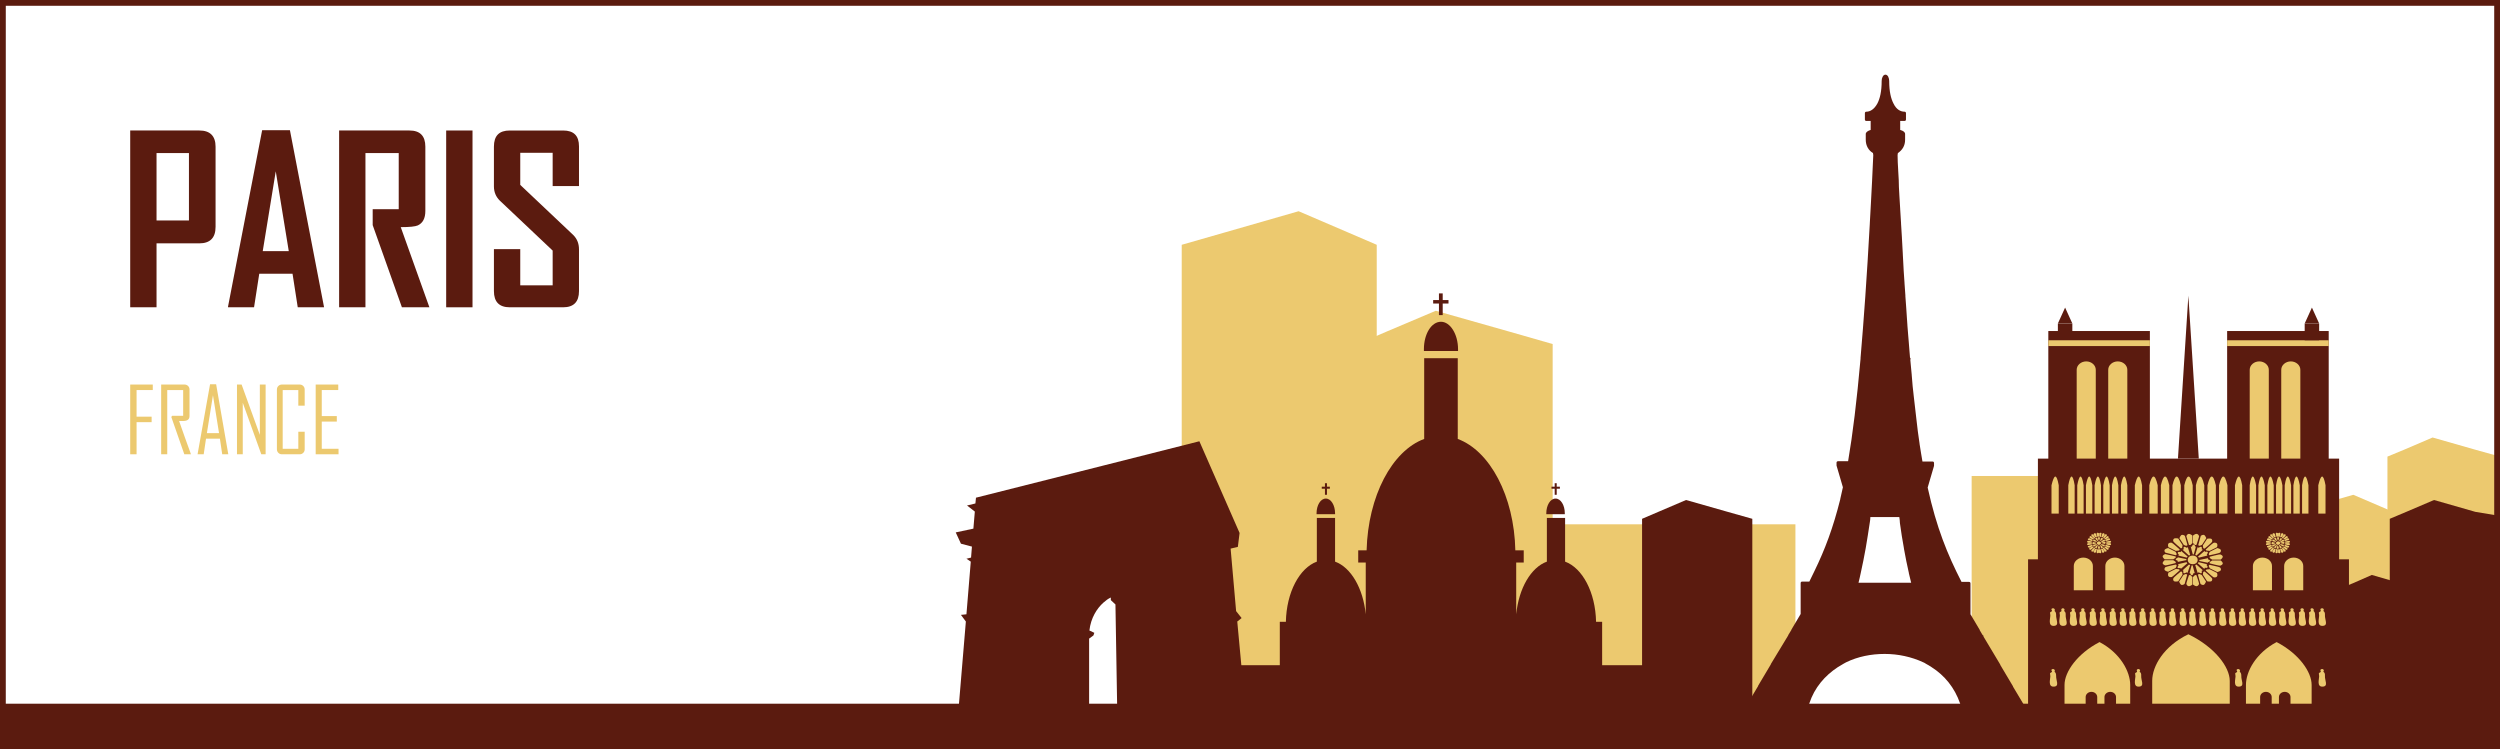<?xml version="1.0" encoding="utf-8"?>
<!-- Generator: Adobe Illustrator 21.0.2, SVG Export Plug-In . SVG Version: 6.00 Build 0)  -->
<svg version="1.1" id="Layer_1" xmlns="http://www.w3.org/2000/svg" xmlns:xlink="http://www.w3.org/1999/xlink" x="0px" y="0px"
	 viewBox="0 0 864 259" style="enable-background:new 0 0 864 259;" xml:space="preserve">
<style type="text/css">
	.st0{fill-rule:evenodd;clip-rule:evenodd;fill:#DC8E6A;}
	.st1{fill:#CC2431;}
	.st2{fill-rule:evenodd;clip-rule:evenodd;fill:#CC2431;}
	.st3{fill-rule:evenodd;clip-rule:evenodd;fill:none;stroke:#CC2431;stroke-width:4;stroke-miterlimit:10;}
	.st4{fill:#FDBB41;}
	.st5{fill:#4B5C87;}
	.st6{fill-rule:evenodd;clip-rule:evenodd;fill:#FDBB41;}
	.st7{fill-rule:evenodd;clip-rule:evenodd;fill:#4B5C87;}
	.st8{fill:#8D745B;}
	.st9{fill:#F2DAB2;}
	.st10{fill-rule:evenodd;clip-rule:evenodd;fill:#F2DAB2;}
	.st11{fill-rule:evenodd;clip-rule:evenodd;fill:#8D745B;}
	.st12{fill-rule:evenodd;clip-rule:evenodd;fill:#FFE6C2;}
	.st13{fill:#5B1B0F;}
	.st14{fill:#ECC96F;}
	.st15{fill-rule:evenodd;clip-rule:evenodd;fill:#ECC96F;}
	.st16{fill-rule:evenodd;clip-rule:evenodd;fill:#5B1B0F;}
	.st17{fill-rule:evenodd;clip-rule:evenodd;fill:#3F0800;}
	.st18{fill:#3F0800;}
	.st19{fill-rule:evenodd;clip-rule:evenodd;fill:none;stroke:#4B5C87;stroke-width:4;stroke-miterlimit:10;}
	.st20{fill-rule:evenodd;clip-rule:evenodd;fill:none;stroke:#8D745B;stroke-width:4;stroke-miterlimit:10;}
	.st21{fill-rule:evenodd;clip-rule:evenodd;fill:none;stroke:#5B1B0F;stroke-width:4;stroke-miterlimit:10;}
	.st22{fill:#DC8E6A;}
</style>
<g>
	<g>
		<path class="st13" d="M74.5,78.4c0,3.8-1.9,5.7-5.6,5.7H54.1v22.1H45V45.1h23.9c3.7,0,5.6,1.9,5.6,5.6V78.4z M65.3,76.2V52.9H54.1
			v23.3H65.3z"/>
		<path class="st13" d="M112,106.2h-9.1l-1.8-11.6H89.6l-1.8,11.6h-9v-0.2L90.6,45h9.6L112,106.2z M99.8,86.8l-4.5-27.6l-4.5,27.6
			H99.8z"/>
		<path class="st13" d="M148.4,106.2h-9.5l-10.1-28.4v-5.5h9V52.9h-11.5v53.3h-9.1V45.1h24.3c3.7,0,5.5,1.9,5.5,5.6v22.2
			c0,2.6-0.9,4.2-2.6,5c-0.9,0.4-2.9,0.6-5.9,0.6L148.4,106.2z"/>
		<path class="st13" d="M163.3,106.2h-9.1V45.1h9.1V106.2z"/>
		<path class="st13" d="M200.1,100.6c0,3.7-1.8,5.6-5.5,5.6h-18.4c-3.7,0-5.5-1.9-5.5-5.6V86.1h9.1v12.5h11.2v-12l-18.3-17.3
			c-1.3-1.3-2-2.9-2-4.9V50.7c0-3.8,1.8-5.6,5.5-5.6h18.4c3.7,0,5.5,1.8,5.5,5.5v13.7h-9.1V52.8h-11.2v11.1l18.3,17.3
			c1.3,1.3,2,2.9,2,5V100.6z"/>
	</g>
</g>
<g>
	<path class="st14" d="M52.8,134.8h-5.6v9.2h5.2v1.9h-5.2V157H45v-24.1h7.8V134.8z"/>
	<path class="st14" d="M66,157h-2.3l-4.5-12.9l0.3-0.4h3.8v-8.9h-5.5V157h-2.1v-24.1h8.1c0.5,0,0.9,0.2,1.2,0.5
		c0.3,0.3,0.5,0.7,0.5,1.2v9.2c0,1.2-0.8,1.7-2.3,1.7c-0.2,0-0.4,0-0.7,0c-0.3,0-0.5,0-0.6,0C63.2,149.3,64.6,153.1,66,157z"/>
	<path class="st14" d="M78.9,157h-2.1l-0.8-5.4h-4.8l-0.8,5.4h-2.1v-0.1l4.3-24.1h2.1L78.9,157z M75.7,149.7l-2.1-13.1l-2.1,13.1
		H75.7z"/>
	<path class="st14" d="M91.8,157h-1.5l-6.4-17.8V157h-2v-24.1h1.6l6.3,17.4v-17.4h2V157z"/>
	<path class="st14" d="M105.3,155.3c0,0.5-0.2,0.9-0.5,1.2c-0.3,0.3-0.7,0.5-1.2,0.5h-6.2c-0.5,0-0.9-0.2-1.2-0.5
		c-0.3-0.3-0.5-0.7-0.5-1.2v-20.7c0-0.5,0.2-0.9,0.5-1.2c0.3-0.3,0.7-0.5,1.2-0.5h6.2c0.5,0,0.9,0.2,1.2,0.5
		c0.3,0.3,0.5,0.7,0.5,1.2v5.6h-2.2v-5.4h-5.4v20.3h5.4v-5.9h2.2V155.3z"/>
	<path class="st14" d="M117,157h-7.9v-24.1h7.8v1.9h-5.7v9h5.2v1.9h-5.2v9.4h5.8V157z"/>
</g>
<g>
	<g>
		<g>
			<g>
				<polygon class="st15" points="469.2,118.9 479.2,114.6 496.2,107.4 496.2,107.4 496.2,107.4 521.6,114.6 536.6,118.9 
					536.6,257.9 496.2,257.9 496.2,257.9 496.2,257.9 469.2,257.9 				"/>
				<polygon class="st15" points="475.8,84.6 465.8,80.3 448.8,73 448.8,73.1 448.8,73 423.4,80.3 408.4,84.6 408.4,254.5 
					448.8,254.5 448.8,254.5 448.8,254.5 475.8,254.5 				"/>
			</g>
			<g>
				<polygon class="st15" points="828.9,177.7 823.1,175.2 813.3,171 813.3,171 813.3,171 798.6,175.2 790,177.7 790,257.9 
					813.3,257.9 813.3,257.9 813.3,257.9 828.9,257.9 				"/>
				<polygon class="st15" points="825.1,157.8 830.9,155.4 840.7,151.2 840.7,151.2 840.7,151.2 855.4,155.4 864,157.8 864,255.9 
					840.7,255.9 840.7,255.9 840.7,255.9 825.1,255.9 				"/>
			</g>
		</g>
		<g>
			<rect x="681.4" y="164.5" class="st15" width="30.5" height="83.8"/>
		</g>
		<g>
			<rect x="532.1" y="181.2" class="st15" width="88.4" height="65.5"/>
		</g>
	</g>
</g>
<rect x="711.2" y="111.8" class="st16" width="5" height="5.8"/>
<polygon class="st16" points="713.7,106.3 716.2,111.8 711.2,111.8 "/>
<polygon class="st16" points="756.3,102.2 759.9,158.5 752.7,158.5 "/>
<polygon class="st16" points="704.3,158.5 707.9,158.5 707.9,114.4 743,114.4 743,158.5 769.7,158.5 769.7,114.4 804.8,114.4 
	804.8,158.5 808.4,158.5 808.4,193.3 811.8,193.3 811.8,251.9 808.4,251.9 704.3,251.9 700.9,251.9 700.9,193.3 704.3,193.3 "/>
<path class="st15" d="M724.3,158.5v-30.7c0-1.6-1.5-2.9-3.3-2.9l0,0c-1.8,0-3.3,1.3-3.3,2.9v30.7H724.3z"/>
<path class="st15" d="M735.2,158.5v-30.7c0-1.6-1.5-2.9-3.3-2.9l0,0c-1.8,0-3.3,1.3-3.3,2.9v30.7H735.2z"/>
<rect x="707.9" y="117.6" class="st15" width="35.1" height="2"/>
<rect x="769.7" y="117.6" class="st15" width="35.1" height="2"/>
<g>
	<g>
		<path class="st15" d="M788.4,158.5v-30.7c0-1.6,1.5-2.9,3.3-2.9l0,0c1.8,0,3.3,1.3,3.3,2.9v30.7H788.4z"/>
		<path class="st15" d="M777.5,158.5v-30.7c0-1.6,1.5-2.9,3.3-2.9h0c1.8,0,3.3,1.3,3.3,2.9v30.7H777.5z"/>
	</g>
</g>
<path class="st15" d="M709,177.5h2.5v-9.8c-0.8-4.3-1.6-3.7-2.5,0V177.5z"/>
<g>
	<g>
		<path class="st15" d="M737.8,177.5h2.5v-9.8c-0.8-4.3-1.6-3.7-2.5,0V177.5z"/>
		<path class="st15" d="M772.4,177.5h2.5v-9.8c-0.8-4.3-1.6-3.7-2.5,0V177.5z"/>
	</g>
</g>
<path class="st15" d="M801.2,177.5h2.5v-9.8c-0.8-4.3-1.6-3.7-2.5,0V177.5z"/>
<g>
	<g>
		<path class="st15" d="M714.8,177.5h2.2v-9.8c-0.7-4.3-1.5-3.7-2.2,0V177.5z"/>
		<path class="st15" d="M717.9,177.5h2.2v-9.8c-0.7-4.3-1.5-3.7-2.2,0V177.5z"/>
		<path class="st15" d="M720.9,177.5h2.2v-9.8c-0.7-4.3-1.5-3.7-2.2,0V177.5z"/>
		<path class="st15" d="M723.9,177.5h2.2v-9.8c-0.7-4.3-1.5-3.7-2.2,0V177.5z"/>
		<path class="st15" d="M726.9,177.5h2.2v-9.8c-0.7-4.3-1.5-3.7-2.2,0V177.5z"/>
		<path class="st15" d="M729.9,177.5h2.2v-9.8c-0.7-4.3-1.5-3.7-2.2,0V177.5z"/>
		<path class="st15" d="M733,177.5h2.2v-9.8c-0.7-4.3-1.5-3.7-2.2,0V177.5z"/>
	</g>
</g>
<g>
	<g>
		<path class="st15" d="M742.8,177.5h2.9v-9.8c-1-4.3-2-3.7-2.9,0V177.5z"/>
		<path class="st15" d="M746.8,177.5h2.9v-9.8c-1-4.3-2-3.7-2.9,0V177.5z"/>
		<path class="st15" d="M750.8,177.5h2.9v-9.8c-1-4.3-2-3.7-2.9,0V177.5z"/>
		<path class="st15" d="M754.9,177.5h2.9v-9.8c-1-4.3-2-3.7-2.9,0V177.5z"/>
		<path class="st15" d="M758.9,177.5h2.9v-9.8c-1-4.3-2-3.7-2.9,0V177.5z"/>
		<path class="st15" d="M762.9,177.5h2.9v-9.8c-1-4.3-2-3.7-2.9,0V177.5z"/>
		<path class="st15" d="M766.9,177.5h2.9v-9.8c-1-4.3-2-3.7-2.9,0V177.5z"/>
	</g>
</g>
<g>
	<g>
		<path class="st15" d="M797.8,177.5h-2.2v-9.8c0.7-4.3,1.5-3.7,2.2,0V177.5z"/>
		<path class="st15" d="M794.8,177.5h-2.2v-9.8c0.7-4.3,1.5-3.7,2.2,0V177.5z"/>
		<path class="st15" d="M791.8,177.5h-2.2v-9.8c0.7-4.3,1.5-3.7,2.2,0V177.5z"/>
		<path class="st15" d="M788.8,177.5h-2.2v-9.8c0.7-4.3,1.5-3.7,2.2,0V177.5z"/>
		<path class="st15" d="M785.8,177.5h-2.2v-9.8c0.7-4.3,1.5-3.7,2.2,0V177.5z"/>
		<path class="st15" d="M782.7,177.5h-2.2v-9.8c0.7-4.3,1.5-3.7,2.2,0V177.5z"/>
		<path class="st15" d="M779.7,177.5h-2.2v-9.8c0.7-4.3,1.5-3.7,2.2,0V177.5z"/>
	</g>
</g>
<g>
	<g>
		<ellipse class="st15" cx="757.8" cy="193.5" rx="1.7" ry="1.5"/>
		<g>
			<path class="st15" d="M756.5,188.3c0,0,0.4,0.2,0.7-0.1c0.2-0.3,0.5-0.5,0.5-0.5l0-2.6c0,0-0.7-0.6-1.2-0.6
				c-0.5,0-0.8,0.5-0.9,0.8C755.6,185.3,756.5,188.3,756.5,188.3z"/>
			<path class="st15" d="M758.9,188.9l-0.7,2.6l0,0l0,0.1l-0.2,0l-0.2,0l0-0.1l0,0l-0.7-2.6c0.2,0,0.4,0.1,0.4,0
				c0.1-0.3,0.3-0.7,0.6-0.7c0.3,0,0.5,0.4,0.6,0.7C758.5,189,758.7,188.9,758.9,188.9z"/>
			<path class="st15" d="M759.1,188.3c0,0-0.4,0.2-0.7-0.1c-0.2-0.3-0.5-0.5-0.5-0.5l0-2.6c0,0,0.7-0.6,1.2-0.6s0.8,0.5,0.9,0.8
				C760.1,185.3,759.1,188.3,759.1,188.3z"/>
		</g>
		<g>
			<path class="st15" d="M759.7,188.4c0,0,0.3,0.3,0.6,0.2c0.4-0.2,0.7-0.3,0.7-0.3l1.5-2.3c0,0-0.3-0.8-0.7-1.1
				c-0.4-0.2-1,0.1-1.2,0.3C760.5,185.4,759.7,188.4,759.7,188.4z"/>
			<path class="st15" d="M761.3,190l-2.1,1.9l0,0l-0.1,0.1l-0.2-0.1l-0.2-0.1l0-0.1l0,0l0.8-2.6c0.2,0.1,0.3,0.2,0.4,0.2
				c0.2-0.2,0.7-0.4,0.9-0.3c0.2,0.1,0.2,0.6,0.1,0.8C761,189.9,761.2,189.9,761.3,190z"/>
			<path class="st15" d="M761.9,189.6c0,0-0.5,0-0.5-0.4c0-0.4-0.1-0.7-0.1-0.7l1.5-2.3c0,0,0.9-0.2,1.4,0c0.4,0.2,0.4,0.8,0.3,1
				C764.5,187.5,761.9,189.6,761.9,189.6z"/>
		</g>
		<g>
			<path class="st15" d="M762.3,189.9c0,0,0,0.4,0.5,0.4c0.4,0,0.8,0.1,0.8,0.1l2.6-1.3c0,0,0.3-0.8,0-1.2c-0.2-0.4-0.9-0.4-1.2-0.3
				C764.7,187.7,762.3,189.9,762.3,189.9z"/>
			<path class="st15" d="M762.9,192l-2.9,0.7l0,0l-0.1,0l-0.1-0.2l-0.2-0.2l0.1,0l0,0l2.2-1.9c0.1,0.2,0.1,0.3,0.2,0.3
				c0.3-0.1,0.8-0.1,0.9,0.1c0.1,0.2-0.1,0.6-0.3,0.8C762.6,191.7,762.8,191.9,762.9,192z"/>
			<path class="st15" d="M763.6,191.9c0,0-0.4-0.2-0.2-0.6c0.2-0.3,0.3-0.6,0.3-0.6l2.6-1.3c0,0,0.9,0.2,1.2,0.6
				c0.2,0.4-0.1,0.9-0.3,1C767,191.2,763.6,191.9,763.6,191.9z"/>
		</g>
		<g>
			<path class="st15" d="M763.7,192.4c0,0-0.2,0.4,0.2,0.6s0.6,0.4,0.6,0.4l3,0c0,0,0.7-0.6,0.7-1c0-0.4-0.6-0.7-0.9-0.8
				C767.1,191.5,763.7,192.4,763.7,192.4z"/>
			<path class="st15" d="M763.1,194.5l-2.9-0.6l0,0l-0.1,0l0-0.2l0-0.2l0.1,0l0,0l2.9-0.6c0,0.2-0.1,0.4,0,0.4
				c0.3,0.1,0.7,0.3,0.7,0.5c0,0.2-0.4,0.4-0.7,0.5C763,194.1,763,194.3,763.1,194.5z"/>
			<path class="st15" d="M763.7,194.7c0,0-0.2-0.4,0.2-0.6c0.4-0.2,0.6-0.4,0.6-0.4l3,0c0,0,0.7,0.6,0.7,1s-0.6,0.7-0.9,0.8
				C767.1,195.6,763.7,194.7,763.7,194.7z"/>
		</g>
		<g>
			<path class="st15" d="M763.6,195.2c0,0-0.4,0.2-0.2,0.6c0.2,0.3,0.3,0.6,0.3,0.6l2.6,1.3c0,0,0.9-0.2,1.2-0.6
				c0.2-0.4-0.1-0.9-0.3-1C767,195.9,763.6,195.2,763.6,195.2z"/>
			<path class="st15" d="M761.8,196.6l-2.2-1.9l0,0l-0.1,0l0.2-0.2l0.1-0.2l0.1,0l0,0l2.9,0.7c-0.1,0.1-0.3,0.3-0.2,0.3
				c0.2,0.2,0.5,0.6,0.3,0.8c-0.1,0.2-0.6,0.2-0.9,0.1C762,196.3,761.9,196.5,761.8,196.6z"/>
			<path class="st15" d="M762.3,197.2c0,0,0-0.4,0.5-0.4c0.4,0,0.8-0.1,0.8-0.1l2.6,1.3c0,0,0.3,0.8,0,1.2c-0.2,0.4-0.9,0.4-1.2,0.3
				C764.7,199.4,762.3,197.2,762.3,197.2z"/>
		</g>
		<g>
			<path class="st15" d="M761.9,197.5c0,0-0.5,0-0.5,0.4c0,0.4-0.1,0.7-0.1,0.7l1.5,2.3c0,0,0.9,0.2,1.4,0c0.4-0.2,0.4-0.8,0.3-1
				C764.4,199.6,761.9,197.5,761.9,197.5z"/>
			<path class="st15" d="M759.5,198l-0.8-2.6l0,0l0-0.1l0.2-0.1l0.2-0.1l0.1,0.1l0,0l2.1,1.9c-0.2,0.1-0.4,0.1-0.4,0.2
				c0.1,0.3,0.1,0.7-0.1,0.8c-0.2,0.1-0.6-0.1-0.9-0.3C759.8,197.8,759.7,197.9,759.5,198z"/>
			<path class="st15" d="M759.6,198.6c0,0,0.3-0.3,0.6-0.2c0.4,0.2,0.7,0.3,0.7,0.3l1.5,2.3c0,0-0.3,0.8-0.7,1.1
				c-0.4,0.2-1-0.1-1.2-0.3C760.4,201.6,759.6,198.6,759.6,198.6z"/>
		</g>
		<g>
			<path class="st15" d="M759.1,198.8c0,0-0.4-0.2-0.7,0.1c-0.2,0.3-0.5,0.5-0.5,0.5l0,2.6c0,0,0.7,0.6,1.2,0.6
				c0.5,0,0.8-0.5,0.9-0.8C760.1,201.7,759.1,198.8,759.1,198.8z"/>
			<path class="st15" d="M756.7,198.1l0.7-2.6l0,0l0-0.1l0.2,0l0.2,0l0,0.1l0,0l0.7,2.6c-0.2,0-0.4-0.1-0.4,0
				c-0.1,0.3-0.3,0.7-0.6,0.7c-0.3,0-0.5-0.4-0.6-0.7C757.1,198.1,756.9,198.1,756.7,198.1z"/>
			<path class="st15" d="M756.5,198.8c0,0,0.4-0.2,0.7,0.1c0.2,0.3,0.5,0.5,0.5,0.5l0,2.6c0,0-0.7,0.6-1.2,0.6
				c-0.5,0-0.8-0.5-0.9-0.8C755.5,201.7,756.5,198.8,756.5,198.8z"/>
		</g>
		<g>
			<path class="st15" d="M755.9,198.6c0,0-0.3-0.3-0.6-0.2c-0.4,0.2-0.7,0.3-0.7,0.3l-1.5,2.3c0,0,0.3,0.8,0.7,1.1
				c0.4,0.2,1-0.1,1.2-0.3C755.1,201.6,755.9,198.6,755.9,198.6z"/>
			<path class="st15" d="M754.3,197.1l2.1-1.9l0,0l0.1-0.1l0.2,0.1l0.2,0.1l0,0.1l0,0L756,198c-0.2-0.1-0.3-0.2-0.4-0.2
				c-0.2,0.2-0.7,0.4-0.9,0.3c-0.2-0.1-0.2-0.6-0.1-0.8C754.6,197.2,754.4,197.1,754.3,197.1z"/>
			<path class="st15" d="M753.7,197.5c0,0,0.5,0,0.5,0.4c0,0.4,0.1,0.7,0.1,0.7l-1.5,2.3c0,0-0.9,0.2-1.4,0c-0.4-0.2-0.4-0.8-0.3-1
				C751.1,199.6,753.7,197.5,753.7,197.5z"/>
		</g>
		<g>
			<path class="st15" d="M753.3,197.1c0,0,0-0.4-0.5-0.4c-0.4,0-0.8-0.1-0.8-0.1l-2.6,1.3c0,0-0.3,0.8,0,1.2
				c0.2,0.4,0.9,0.4,1.2,0.3C750.9,199.3,753.3,197.1,753.3,197.1z"/>
			<path class="st15" d="M752.7,195l2.9-0.7l0,0l0.1,0l0.1,0.2l0.2,0.2l-0.1,0l0,0l-2.2,1.9c-0.1-0.2-0.1-0.3-0.2-0.3
				c-0.3,0.1-0.8,0.1-0.9-0.1c-0.1-0.2,0.1-0.6,0.3-0.8C753,195.3,752.8,195.2,752.7,195z"/>
			<path class="st15" d="M752,195.1c0,0,0.4,0.2,0.2,0.6s-0.3,0.6-0.3,0.6l-2.6,1.3c0,0-0.9-0.2-1.2-0.6c-0.2-0.4,0.1-0.9,0.3-1
				C748.6,195.8,752,195.1,752,195.1z"/>
		</g>
		<g>
			<path class="st15" d="M751.9,194.6c0,0,0.2-0.4-0.2-0.6c-0.4-0.2-0.6-0.4-0.6-0.4l-3,0c0,0-0.7,0.6-0.7,1c0,0.4,0.6,0.7,0.9,0.8
				C748.5,195.5,751.9,194.6,751.9,194.6z"/>
			<path class="st15" d="M752.6,192.6l2.9,0.6l0,0l0.1,0l0,0.2l0,0.2l-0.1,0l0,0l-2.9,0.6c0-0.2,0.1-0.3,0-0.4
				c-0.3-0.1-0.7-0.3-0.7-0.5c0-0.2,0.4-0.4,0.7-0.5C752.6,192.9,752.6,192.8,752.6,192.6z"/>
			<path class="st15" d="M751.9,192.3c0,0,0.2,0.4-0.2,0.6c-0.4,0.2-0.6,0.4-0.6,0.4l-3,0c0,0-0.7-0.6-0.7-1s0.6-0.7,0.9-0.8
				C748.5,191.5,751.9,192.3,751.9,192.3z"/>
		</g>
		<g>
			<path class="st15" d="M752,191.9c0,0,0.4-0.2,0.2-0.6c-0.2-0.3-0.3-0.6-0.3-0.6l-2.6-1.3c0,0-0.9,0.2-1.2,0.6
				c-0.2,0.4,0.1,0.9,0.3,1C748.6,191.1,752,191.9,752,191.9z"/>
			<path class="st15" d="M753.8,190.4l2.2,1.9l0,0l0.1,0l-0.2,0.2l-0.1,0.2l-0.1,0l0,0l-2.9-0.7c0.1-0.1,0.3-0.3,0.2-0.3
				c-0.2-0.2-0.5-0.6-0.3-0.8c0.1-0.2,0.6-0.2,0.9-0.1C753.7,190.7,753.7,190.6,753.8,190.4z"/>
			<path class="st15" d="M753.3,189.9c0,0,0,0.4-0.5,0.4c-0.4,0-0.8,0.1-0.8,0.1l-2.6-1.3c0,0-0.3-0.8,0-1.2
				c0.2-0.4,0.9-0.4,1.2-0.3C750.9,187.7,753.3,189.9,753.3,189.9z"/>
		</g>
		<g>
			<path class="st15" d="M753.7,189.5c0,0,0.5,0,0.5-0.4c0-0.4,0.1-0.7,0.1-0.7l-1.5-2.3c0,0-0.9-0.2-1.4,0c-0.4,0.2-0.4,0.8-0.3,1
				C751.2,187.4,753.7,189.5,753.7,189.5z"/>
			<path class="st15" d="M756.1,189.1l0.8,2.6l0,0l0,0.1l-0.2,0.1l-0.2,0.1l-0.1-0.1l0,0l-2.1-1.9c0.2-0.1,0.4-0.1,0.4-0.2
				c-0.1-0.3-0.1-0.7,0.1-0.8c0.2-0.1,0.6,0.1,0.9,0.3C755.8,189.3,755.9,189.2,756.1,189.1z"/>
			<path class="st15" d="M756,188.4c0,0-0.3,0.3-0.6,0.2c-0.4-0.2-0.7-0.3-0.7-0.3l-1.5-2.3c0,0,0.3-0.8,0.7-1.1
				c0.4-0.2,1,0.1,1.2,0.3C755.2,185.4,756,188.4,756,188.4z"/>
		</g>
	</g>
</g>
<g>
	<g>
		<path class="st15" d="M723.3,204v-8.4c0-1.6-1.5-2.9-3.3-2.9h0c-1.8,0-3.3,1.3-3.3,2.9v8.4H723.3z"/>
		<path class="st15" d="M734.2,204v-8.4c0-1.6-1.5-2.9-3.3-2.9l0,0c-1.8,0-3.3,1.3-3.3,2.9v8.4H734.2z"/>
	</g>
</g>
<g>
	<g>
		<path class="st15" d="M785.2,204v-8.4c0-1.6-1.5-2.9-3.3-2.9l0,0c-1.8,0-3.3,1.3-3.3,2.9v8.4H785.2z"/>
		<path class="st15" d="M796,204v-8.4c0-1.6-1.5-2.9-3.3-2.9l0,0c-1.8,0-3.3,1.3-3.3,2.9v8.4H796z"/>
	</g>
</g>
<g>
	<g>
		<ellipse class="st15" cx="725.4" cy="187.7" rx="0.7" ry="0.6"/>
		<g>
			<path class="st15" d="M724.9,185.6c0,0,0.2,0.1,0.3-0.1c0.1-0.1,0.2-0.2,0.2-0.2l0-1c0,0-0.3-0.2-0.5-0.2c-0.2,0-0.3,0.2-0.3,0.3
				C724.5,184.4,724.9,185.6,724.9,185.6z"/>
			<path class="st15" d="M725.8,185.8l-0.3,1h0l0,0l-0.1,0l-0.1,0l0,0h0l-0.3-1c0.1,0,0.2,0,0.2,0c0-0.1,0.1-0.3,0.2-0.3
				c0.1,0,0.2,0.2,0.2,0.3C725.7,185.9,725.8,185.8,725.8,185.8z"/>
			<path class="st15" d="M726,185.6c0,0-0.2,0.1-0.3-0.1c-0.1-0.1-0.2-0.2-0.2-0.2l0-1c0,0,0.3-0.2,0.5-0.2c0.2,0,0.3,0.2,0.3,0.3
				C726.3,184.4,726,185.6,726,185.6z"/>
		</g>
		<g>
			<path class="st15" d="M726.2,185.6c0,0,0.1,0.1,0.3,0.1c0.2-0.1,0.3-0.1,0.3-0.1l0.6-0.9c0,0-0.1-0.3-0.3-0.4
				c-0.2-0.1-0.4,0-0.5,0.1C726.5,184.5,726.2,185.6,726.2,185.6z"/>
			<path class="st15" d="M726.8,186.3L726,187l0,0l0,0l-0.1-0.1l-0.1,0l0,0l0,0l0.3-1c0.1,0,0.1,0.1,0.2,0.1
				c0.1-0.1,0.3-0.2,0.3-0.1c0.1,0,0.1,0.2,0.1,0.3C726.7,186.2,726.8,186.2,726.8,186.3z"/>
			<path class="st15" d="M727.1,186.1c0,0-0.2,0-0.2-0.2c0-0.2,0-0.3,0-0.3l0.6-0.9c0,0,0.4-0.1,0.5,0c0.2,0.1,0.2,0.3,0.1,0.4
				C728.1,185.3,727.1,186.1,727.1,186.1z"/>
		</g>
		<g>
			<path class="st15" d="M727.2,186.2c0,0,0,0.2,0.2,0.2c0.2,0,0.3,0,0.3,0l1-0.5c0,0,0.1-0.3,0-0.5c-0.1-0.1-0.4-0.1-0.5-0.1
				C728.2,185.4,727.2,186.2,727.2,186.2z"/>
			<path class="st15" d="M727.4,187.1l-1.2,0.3l0,0l0,0l0-0.1l-0.1-0.1l0,0l0,0l0.9-0.7c0,0.1,0.1,0.1,0.1,0.1c0.1,0,0.3,0,0.4,0
				c0.1,0.1-0.1,0.2-0.1,0.3C727.3,187,727.4,187,727.4,187.1z"/>
			<path class="st15" d="M727.7,187c0,0-0.2-0.1-0.1-0.2c0.1-0.1,0.1-0.3,0.1-0.3l1-0.5c0,0,0.4,0.1,0.5,0.2c0.1,0.1,0,0.4-0.1,0.4
				C729.1,186.7,727.7,187,727.7,187z"/>
		</g>
		<g>
			<path class="st15" d="M727.8,187.2c0,0-0.1,0.1,0.1,0.2c0.1,0.1,0.2,0.2,0.2,0.2l1.2,0c0,0,0.3-0.2,0.3-0.4
				c0-0.2-0.2-0.3-0.3-0.3C729.1,186.9,727.8,187.2,727.8,187.2z"/>
			<path class="st15" d="M727.5,188l-1.2-0.3l0,0l0,0l0-0.1l0-0.1l0,0l0,0l1.2-0.3c0,0.1,0,0.1,0,0.2c0.1,0,0.3,0.1,0.3,0.2
				c0,0.1-0.2,0.2-0.3,0.2C727.5,187.9,727.5,188,727.5,188z"/>
			<path class="st15" d="M727.8,188.1c0,0-0.1-0.1,0.1-0.2c0.1-0.1,0.2-0.2,0.2-0.2l1.2,0c0,0,0.3,0.2,0.3,0.4
				c0,0.2-0.2,0.3-0.3,0.3C729.1,188.5,727.8,188.1,727.8,188.1z"/>
		</g>
		<g>
			<path class="st15" d="M727.7,188.3c0,0-0.2,0.1-0.1,0.2c0.1,0.1,0.1,0.3,0.1,0.3l1,0.5c0,0,0.4-0.1,0.5-0.2
				c0.1-0.1,0-0.4-0.1-0.4C729.1,188.6,727.7,188.3,727.7,188.3z"/>
			<path class="st15" d="M727,188.9l-0.9-0.7l0,0l0,0l0.1-0.1l0-0.1l0,0l0,0l1.2,0.3c0,0.1-0.1,0.1-0.1,0.1c0.1,0.1,0.2,0.2,0.1,0.3
				c-0.1,0.1-0.2,0.1-0.4,0C727.1,188.8,727,188.8,727,188.9z"/>
			<path class="st15" d="M727.2,189.1c0,0,0-0.2,0.2-0.2c0.2,0,0.3,0,0.3,0l1,0.5c0,0,0.1,0.3,0,0.5c-0.1,0.1-0.4,0.1-0.5,0.1
				C728.2,190,727.2,189.1,727.2,189.1z"/>
		</g>
		<g>
			<path class="st15" d="M727,189.2c0,0-0.2,0-0.2,0.2c0,0.2,0,0.3,0,0.3l0.6,0.9c0,0,0.4,0.1,0.5,0c0.2-0.1,0.2-0.3,0.1-0.4
				C728,190.1,727,189.2,727,189.2z"/>
			<path class="st15" d="M726.1,189.4l-0.3-1l0,0l0,0l0.1,0l0.1-0.1l0,0l0,0l0.8,0.8c-0.1,0-0.2,0-0.1,0.1c0,0.1,0,0.3-0.1,0.3
				c-0.1,0-0.3,0-0.3-0.1C726.2,189.3,726.2,189.4,726.1,189.4z"/>
			<path class="st15" d="M726.1,189.7c0,0,0.1-0.1,0.3-0.1c0.2,0.1,0.3,0.1,0.3,0.1l0.6,0.9c0,0-0.1,0.3-0.3,0.4
				c-0.2,0.1-0.4,0-0.5-0.1C726.5,190.9,726.1,189.7,726.1,189.7z"/>
		</g>
		<g>
			<path class="st15" d="M725.9,189.7c0,0-0.2-0.1-0.3,0.1c-0.1,0.1-0.2,0.2-0.2,0.2l0,1c0,0,0.3,0.2,0.5,0.2c0.2,0,0.3-0.2,0.3-0.3
				C726.3,190.9,725.9,189.7,725.9,189.7z"/>
			<path class="st15" d="M725,189.5l0.3-1l0,0l0,0l0.1,0l0.1,0l0,0l0,0l0.3,1c-0.1,0-0.2,0-0.2,0c0,0.1-0.1,0.3-0.2,0.3
				c-0.1,0-0.2-0.2-0.2-0.3C725.2,189.5,725.1,189.5,725,189.5z"/>
			<path class="st15" d="M724.9,189.7c0,0,0.2-0.1,0.3,0.1c0.1,0.1,0.2,0.2,0.2,0.2l0,1c0,0-0.3,0.2-0.5,0.2c-0.2,0-0.3-0.2-0.3-0.3
				C724.5,190.9,724.9,189.7,724.9,189.7z"/>
		</g>
		<g>
			<path class="st15" d="M724.7,189.7c0,0-0.1-0.1-0.3-0.1c-0.2,0.1-0.3,0.1-0.3,0.1l-0.6,0.9c0,0,0.1,0.3,0.3,0.4
				c0.2,0.1,0.4,0,0.5-0.1C724.4,190.9,724.7,189.7,724.7,189.7z"/>
			<path class="st15" d="M724,189.1l0.8-0.8l0,0l0,0l0.1,0.1l0.1,0l0,0l0,0l-0.3,1c-0.1,0-0.1-0.1-0.2-0.1c-0.1,0.1-0.3,0.2-0.3,0.1
				c-0.1,0-0.1-0.2-0.1-0.3C724.2,189.1,724.1,189.1,724,189.1z"/>
			<path class="st15" d="M723.8,189.2c0,0,0.2,0,0.2,0.2c0,0.2,0,0.3,0,0.3l-0.6,0.9c0,0-0.4,0.1-0.5,0c-0.2-0.1-0.2-0.3-0.1-0.4
				C722.8,190.1,723.8,189.2,723.8,189.2z"/>
		</g>
		<g>
			<path class="st15" d="M723.6,189.1c0,0,0-0.2-0.2-0.2c-0.2,0-0.3,0-0.3,0l-1,0.5c0,0-0.1,0.3,0,0.5c0.1,0.1,0.4,0.1,0.5,0.1
				C722.7,190,723.6,189.1,723.6,189.1z"/>
			<path class="st15" d="M723.4,188.3l1.2-0.3l0,0l0,0l0,0.1l0.1,0.1l0,0l0,0l-0.9,0.7c0-0.1-0.1-0.1-0.1-0.1c-0.1,0-0.3,0-0.4,0
				c-0.1-0.1,0.1-0.2,0.1-0.3C723.5,188.4,723.5,188.3,723.4,188.3z"/>
			<path class="st15" d="M723.1,188.3c0,0,0.2,0.1,0.1,0.2c-0.1,0.1-0.1,0.3-0.1,0.3l-1,0.5c0,0-0.4-0.1-0.5-0.2
				c-0.1-0.1,0-0.4,0.1-0.4C721.8,188.6,723.1,188.3,723.1,188.3z"/>
		</g>
		<g>
			<path class="st15" d="M723.1,188.1c0,0,0.1-0.1-0.1-0.2c-0.1-0.1-0.2-0.2-0.2-0.2l-1.2,0c0,0-0.3,0.2-0.3,0.4
				c0,0.2,0.2,0.3,0.3,0.3C721.7,188.4,723.1,188.1,723.1,188.1z"/>
			<path class="st15" d="M723.3,187.3l1.2,0.3v0l0,0l0,0.1l0,0.1l0,0v0l-1.2,0.3c0-0.1,0-0.1,0-0.2c-0.1,0-0.3-0.1-0.3-0.2
				c0-0.1,0.2-0.2,0.3-0.2C723.4,187.4,723.4,187.4,723.3,187.3z"/>
			<path class="st15" d="M723.1,187.2c0,0,0.1,0.1-0.1,0.2c-0.1,0.1-0.2,0.2-0.2,0.2l-1.2,0c0,0-0.3-0.2-0.3-0.4
				c0-0.2,0.2-0.3,0.3-0.3C721.7,186.8,723.1,187.2,723.1,187.2z"/>
		</g>
		<g>
			<path class="st15" d="M723.1,187c0,0,0.2-0.1,0.1-0.2c-0.1-0.1-0.1-0.3-0.1-0.3l-1-0.5c0,0-0.4,0.1-0.5,0.2
				c-0.1,0.1,0,0.4,0.1,0.4C721.8,186.7,723.1,187,723.1,187z"/>
			<path class="st15" d="M723.8,186.4l0.9,0.7l0,0l0,0l-0.1,0.1l0,0.1l0,0l0,0l-1.2-0.3c0-0.1,0.1-0.1,0.1-0.1
				c-0.1-0.1-0.2-0.2-0.1-0.3c0.1-0.1,0.2-0.1,0.4,0C723.8,186.6,723.8,186.5,723.8,186.4z"/>
			<path class="st15" d="M723.7,186.2c0,0,0,0.2-0.2,0.2c-0.2,0-0.3,0-0.3,0l-1-0.5c0,0-0.1-0.3,0-0.5s0.4-0.1,0.5-0.1
				C722.7,185.3,723.7,186.2,723.7,186.2z"/>
		</g>
		<g>
			<path class="st15" d="M723.8,186.1c0,0,0.2,0,0.2-0.2c0-0.2,0-0.3,0-0.3l-0.6-0.9c0,0-0.4-0.1-0.5,0c-0.2,0.1-0.2,0.3-0.1,0.4
				C722.8,185.2,723.8,186.1,723.8,186.1z"/>
			<path class="st15" d="M724.8,185.9l0.3,1l0,0l0,0l-0.1,0l-0.1,0.1l0,0l0,0l-0.8-0.8c0.1,0,0.2,0,0.1-0.1c0-0.1,0-0.3,0.1-0.3
				c0.1,0,0.3,0,0.3,0.1C724.6,186,724.7,185.9,724.8,185.9z"/>
			<path class="st15" d="M724.7,185.6c0,0-0.1,0.1-0.3,0.1c-0.2-0.1-0.3-0.1-0.3-0.1l-0.6-0.9c0,0,0.1-0.3,0.3-0.4
				c0.2-0.1,0.4,0,0.5,0.1C724.4,184.4,724.7,185.6,724.7,185.6z"/>
		</g>
	</g>
</g>
<g>
	<g>
		<ellipse class="st15" cx="787.3" cy="187.7" rx="0.7" ry="0.6"/>
		<g>
			<path class="st15" d="M786.8,185.6c0,0,0.2,0.1,0.3-0.1c0.1-0.1,0.2-0.2,0.2-0.2l0-1c0,0-0.3-0.2-0.5-0.2c-0.2,0-0.3,0.2-0.3,0.3
				C786.4,184.4,786.8,185.6,786.8,185.6z"/>
			<path class="st15" d="M787.7,185.8l-0.3,1h0l0,0l-0.1,0l-0.1,0l0,0h0l-0.3-1c0.1,0,0.2,0,0.2,0c0-0.1,0.1-0.3,0.2-0.3
				c0.1,0,0.2,0.2,0.2,0.3C787.5,185.9,787.6,185.8,787.7,185.8z"/>
			<path class="st15" d="M787.8,185.6c0,0-0.2,0.1-0.3-0.1c-0.1-0.1-0.2-0.2-0.2-0.2l0-1c0,0,0.3-0.2,0.5-0.2c0.2,0,0.3,0.2,0.3,0.3
				C788.2,184.4,787.8,185.6,787.8,185.6z"/>
		</g>
		<g>
			<path class="st15" d="M788,185.6c0,0,0.1,0.1,0.3,0.1c0.2-0.1,0.3-0.1,0.3-0.1l0.6-0.9c0,0-0.1-0.3-0.3-0.4
				c-0.2-0.1-0.4,0-0.5,0.1C788.3,184.5,788,185.6,788,185.6z"/>
			<path class="st15" d="M788.7,186.3l-0.8,0.8l0,0l0,0l-0.1-0.1l-0.1,0l0,0l0,0l0.3-1c0.1,0,0.1,0.1,0.2,0.1
				c0.1-0.1,0.3-0.2,0.3-0.1c0.1,0,0.1,0.2,0.1,0.3C788.5,186.2,788.6,186.2,788.7,186.3z"/>
			<path class="st15" d="M788.9,186.1c0,0-0.2,0-0.2-0.2c0-0.2,0-0.3,0-0.3l0.6-0.9c0,0,0.4-0.1,0.5,0c0.2,0.1,0.2,0.3,0.1,0.4
				C789.9,185.3,788.9,186.1,788.9,186.1z"/>
		</g>
		<g>
			<path class="st15" d="M789.1,186.2c0,0,0,0.2,0.2,0.2c0.2,0,0.3,0,0.3,0l1-0.5c0,0,0.1-0.3,0-0.5c-0.1-0.1-0.4-0.1-0.5-0.1
				C790,185.4,789.1,186.2,789.1,186.2z"/>
			<path class="st15" d="M789.3,187.1l-1.2,0.3l0,0l0,0l0-0.1l-0.1-0.1l0,0l0,0l0.9-0.7c0,0.1,0.1,0.1,0.1,0.1c0.1,0,0.3,0,0.4,0
				c0.1,0.1-0.1,0.2-0.1,0.3C789.2,187,789.2,187,789.3,187.1z"/>
			<path class="st15" d="M789.6,187c0,0-0.2-0.1-0.1-0.2c0.1-0.1,0.1-0.3,0.1-0.3l1-0.5c0,0,0.4,0.1,0.5,0.2c0.1,0.1,0,0.4-0.1,0.4
				C790.9,186.7,789.6,187,789.6,187z"/>
		</g>
		<g>
			<path class="st15" d="M789.6,187.2c0,0-0.1,0.1,0.1,0.2c0.1,0.1,0.2,0.2,0.2,0.2l1.2,0c0,0,0.3-0.2,0.3-0.4
				c0-0.2-0.2-0.3-0.3-0.3C790.9,186.9,789.6,187.2,789.6,187.2z"/>
			<path class="st15" d="M789.3,188l-1.2-0.3l0,0l0,0l0-0.1l0-0.1l0,0l0,0l1.2-0.3c0,0.1,0,0.1,0,0.2c0.1,0,0.3,0.1,0.3,0.2
				c0,0.1-0.2,0.2-0.3,0.2C789.3,187.9,789.3,188,789.3,188z"/>
			<path class="st15" d="M789.6,188.1c0,0-0.1-0.1,0.1-0.2c0.1-0.1,0.2-0.2,0.2-0.2l1.2,0c0,0,0.3,0.2,0.3,0.4
				c0,0.2-0.2,0.3-0.3,0.3C790.9,188.5,789.6,188.1,789.6,188.1z"/>
		</g>
		<g>
			<path class="st15" d="M789.6,188.3c0,0-0.1,0.1-0.1,0.2c0.1,0.1,0.1,0.3,0.1,0.3l1,0.5c0,0,0.4-0.1,0.5-0.2
				c0.1-0.1,0-0.4-0.1-0.4C790.9,188.6,789.6,188.3,789.6,188.3z"/>
			<path class="st15" d="M788.9,188.9l-0.9-0.7l0,0l0,0l0.1-0.1l0-0.1l0,0l0,0l1.2,0.3c0,0.1-0.1,0.1-0.1,0.1
				c0.1,0.1,0.2,0.2,0.1,0.3c-0.1,0.1-0.2,0.1-0.4,0C788.9,188.8,788.9,188.8,788.9,188.9z"/>
			<path class="st15" d="M789,189.1c0,0,0-0.2,0.2-0.2c0.2,0,0.3,0,0.3,0l1,0.5c0,0,0.1,0.3,0,0.5c-0.1,0.1-0.4,0.1-0.5,0.1
				C790,190,789,189.1,789,189.1z"/>
		</g>
		<g>
			<path class="st15" d="M788.9,189.2c0,0-0.2,0-0.2,0.2c0,0.2,0,0.3,0,0.3l0.6,0.9c0,0,0.4,0.1,0.5,0c0.2-0.1,0.2-0.3,0.1-0.4
				C789.9,190.1,788.9,189.2,788.9,189.2z"/>
			<path class="st15" d="M787.9,189.4l-0.3-1l0,0l0,0l0.1,0l0.1-0.1l0,0l0,0l0.8,0.8c-0.1,0-0.2,0-0.1,0.1c0,0.1,0,0.3-0.1,0.3
				c-0.1,0-0.3,0-0.3-0.1C788.1,189.3,788,189.4,787.9,189.4z"/>
			<path class="st15" d="M788,189.7c0,0,0.1-0.1,0.3-0.1c0.2,0.1,0.3,0.1,0.3,0.1l0.6,0.9c0,0-0.1,0.3-0.3,0.4
				c-0.2,0.1-0.4,0-0.5-0.1C788.3,190.9,788,189.7,788,189.7z"/>
		</g>
		<g>
			<path class="st15" d="M787.8,189.7c0,0-0.2-0.1-0.3,0.1c-0.1,0.1-0.2,0.2-0.2,0.2l0,1c0,0,0.3,0.2,0.5,0.2c0.2,0,0.3-0.2,0.3-0.3
				C788.2,190.9,787.8,189.7,787.8,189.7z"/>
			<path class="st15" d="M786.8,189.5l0.3-1l0,0l0,0l0.1,0l0.1,0l0,0l0,0l0.3,1c-0.1,0-0.2,0-0.2,0c0,0.1-0.1,0.3-0.2,0.3
				c-0.1,0-0.2-0.2-0.2-0.3C787,189.5,786.9,189.5,786.8,189.5z"/>
			<path class="st15" d="M786.7,189.7c0,0,0.2-0.1,0.3,0.1c0.1,0.1,0.2,0.2,0.2,0.2l0,1c0,0-0.3,0.2-0.5,0.2c-0.2,0-0.3-0.2-0.3-0.3
				C786.3,190.9,786.7,189.7,786.7,189.7z"/>
		</g>
		<g>
			<path class="st15" d="M786.5,189.7c0,0-0.1-0.1-0.3-0.1c-0.2,0.1-0.3,0.1-0.3,0.1l-0.6,0.9c0,0,0.1,0.3,0.3,0.4
				c0.2,0.1,0.4,0,0.5-0.1C786.2,190.9,786.5,189.7,786.5,189.7z"/>
			<path class="st15" d="M785.9,189.1l0.8-0.8l0,0l0,0l0.1,0.1l0.1,0l0,0l0,0l-0.3,1c-0.1,0-0.1-0.1-0.2-0.1
				c-0.1,0.1-0.3,0.2-0.3,0.1c-0.1,0-0.1-0.2-0.1-0.3C786,189.1,785.9,189.1,785.9,189.1z"/>
			<path class="st15" d="M785.6,189.2c0,0,0.2,0,0.2,0.2c0,0.2,0,0.3,0,0.3l-0.6,0.9c0,0-0.4,0.1-0.5,0c-0.2-0.1-0.2-0.3-0.1-0.4
				C784.6,190.1,785.6,189.2,785.6,189.2z"/>
		</g>
		<g>
			<path class="st15" d="M785.5,189.1c0,0,0-0.2-0.2-0.2c-0.2,0-0.3,0-0.3,0l-1,0.5c0,0-0.1,0.3,0,0.5c0.1,0.1,0.4,0.1,0.5,0.1
				C784.5,190,785.5,189.1,785.5,189.1z"/>
			<path class="st15" d="M785.3,188.3l1.2-0.3l0,0l0,0l0,0.1l0.1,0.1l0,0l0,0l-0.9,0.7c0-0.1-0.1-0.1-0.1-0.1c-0.1,0-0.3,0-0.4,0
				c-0.1-0.1,0.1-0.2,0.1-0.3C785.4,188.4,785.3,188.3,785.3,188.3z"/>
			<path class="st15" d="M785,188.3c0,0,0.2,0.1,0.1,0.2c-0.1,0.1-0.1,0.3-0.1,0.3l-1,0.5c0,0-0.4-0.1-0.5-0.2
				c-0.1-0.1,0-0.4,0.1-0.4C783.6,188.6,785,188.3,785,188.3z"/>
		</g>
		<g>
			<path class="st15" d="M784.9,188.1c0,0,0.1-0.1-0.1-0.2c-0.1-0.1-0.2-0.2-0.2-0.2l-1.2,0c0,0-0.3,0.2-0.3,0.4
				c0,0.2,0.2,0.3,0.3,0.3C783.6,188.4,784.9,188.1,784.9,188.1z"/>
			<path class="st15" d="M785.2,187.3l1.2,0.3v0l0,0l0,0.1l0,0.1l0,0v0l-1.2,0.3c0-0.1,0-0.1,0-0.2c-0.1,0-0.3-0.1-0.3-0.2
				c0-0.1,0.2-0.2,0.3-0.2C785.2,187.4,785.2,187.4,785.2,187.3z"/>
			<path class="st15" d="M784.9,187.2c0,0,0.1,0.1-0.1,0.2c-0.1,0.1-0.2,0.2-0.2,0.2l-1.2,0c0,0-0.3-0.2-0.3-0.4
				c0-0.2,0.2-0.3,0.3-0.3C783.6,186.8,784.9,187.2,784.9,187.2z"/>
		</g>
		<g>
			<path class="st15" d="M785,187c0,0,0.2-0.1,0.1-0.2c-0.1-0.1-0.1-0.3-0.1-0.3l-1-0.5c0,0-0.4,0.1-0.5,0.2c-0.1,0.1,0,0.4,0.1,0.4
				C783.6,186.7,785,187,785,187z"/>
			<path class="st15" d="M785.7,186.4l0.9,0.7l0,0l0,0l-0.1,0.1l0,0.1l0,0l0,0l-1.2-0.3c0-0.1,0.1-0.1,0.1-0.1
				c-0.1-0.1-0.2-0.2-0.1-0.3c0.1-0.1,0.2-0.1,0.4,0C785.6,186.6,785.6,186.5,785.7,186.4z"/>
			<path class="st15" d="M785.5,186.2c0,0,0,0.2-0.2,0.2c-0.2,0-0.3,0-0.3,0l-1-0.5c0,0-0.1-0.3,0-0.5c0.1-0.1,0.4-0.1,0.5-0.1
				C784.5,185.3,785.5,186.2,785.5,186.2z"/>
		</g>
		<g>
			<path class="st15" d="M785.6,186.1c0,0,0.2,0,0.2-0.2c0-0.2,0-0.3,0-0.3l-0.6-0.9c0,0-0.4-0.1-0.5,0c-0.2,0.1-0.2,0.3-0.1,0.4
				C784.6,185.2,785.6,186.1,785.6,186.1z"/>
			<path class="st15" d="M786.6,185.9l0.3,1l0,0l0,0l-0.1,0l-0.1,0.1l0,0l0,0l-0.8-0.8c0.1,0,0.2,0,0.1-0.1c0-0.1,0-0.3,0.1-0.3
				c0.1,0,0.3,0,0.3,0.1C786.5,186,786.5,185.9,786.6,185.9z"/>
			<path class="st15" d="M786.5,185.6c0,0-0.1,0.1-0.3,0.1c-0.2-0.1-0.3-0.1-0.3-0.1l-0.6-0.9c0,0,0.1-0.3,0.3-0.4
				c0.2-0.1,0.4,0,0.5,0.1C786.2,184.4,786.5,185.6,786.5,185.6z"/>
		</g>
	</g>
</g>
<path class="st15" d="M712.9,210.2c0.5,0,0.8,0.5,0.5,0.8c-0.2,0.4,0.6,0.1,0.5,1.6c-0.1,1.5,1.3,3.6-0.8,3.7
	c-2.1,0.1-1.2-2.6-1.2-3.5s-0.3-1.1,0.1-1.3c0.4-0.2,0.6-0.3,0.4-0.6C712.3,210.5,712.5,210.3,712.9,210.2z"/>
<path class="st15" d="M709.5,210.2c0.5,0,0.8,0.5,0.6,0.8c-0.2,0.4,0.5,0.1,0.5,1.6c-0.1,1.5,1.3,3.6-0.8,3.7
	c-2.1,0.1-1.2-2.6-1.2-3.5s-0.3-1.1,0.1-1.3c0.4-0.2,0.6-0.3,0.4-0.6C708.8,210.5,709,210.3,709.5,210.2z"/>
<path class="st15" d="M716.4,210.2c0.5,0,0.8,0.5,0.6,0.8c-0.2,0.4,0.5,0.1,0.5,1.6c-0.1,1.5,1.3,3.6-0.8,3.7
	c-2.1,0.1-1.2-2.6-1.2-3.5s-0.3-1.1,0.1-1.3c0.4-0.2,0.6-0.3,0.4-0.6C715.7,210.5,715.9,210.3,716.4,210.2z"/>
<path class="st15" d="M719.8,210.2c0.5,0,0.8,0.5,0.5,0.8c-0.2,0.4,0.6,0.1,0.5,1.6c-0.1,1.5,1.3,3.6-0.8,3.7
	c-2.1,0.1-1.2-2.6-1.2-3.5s-0.3-1.1,0.1-1.3c0.4-0.2,0.6-0.3,0.4-0.6C719.2,210.5,719.3,210.3,719.8,210.2z"/>
<path class="st15" d="M723.3,210.2c0.5,0,0.8,0.5,0.5,0.8c-0.2,0.4,0.6,0.1,0.5,1.6c-0.1,1.5,1.3,3.6-0.8,3.7
	c-2.1,0.1-1.2-2.6-1.2-3.5s-0.3-1.1,0.1-1.3c0.4-0.2,0.6-0.3,0.4-0.6C722.6,210.5,722.8,210.3,723.3,210.2z"/>
<path class="st15" d="M726.7,210.2c0.5,0,0.8,0.5,0.6,0.8c-0.2,0.4,0.5,0.1,0.5,1.6c-0.1,1.5,1.3,3.6-0.8,3.7
	c-2.1,0.1-1.2-2.6-1.2-3.5s-0.3-1.1,0.1-1.3c0.4-0.2,0.6-0.3,0.4-0.6C726,210.5,726.2,210.3,726.7,210.2z"/>
<path class="st15" d="M730.2,210.2c0.5,0,0.8,0.5,0.5,0.8c-0.2,0.4,0.6,0.1,0.5,1.6c-0.1,1.5,1.3,3.6-0.8,3.7
	c-2.1,0.1-1.2-2.6-1.2-3.5s-0.3-1.1,0.1-1.3c0.4-0.2,0.6-0.3,0.4-0.6C729.5,210.5,729.7,210.3,730.2,210.2z"/>
<path class="st15" d="M733.6,210.2c0.5,0,0.8,0.5,0.6,0.8c-0.2,0.4,0.5,0.1,0.5,1.6c-0.1,1.5,1.3,3.6-0.8,3.7
	c-2.1,0.1-1.2-2.6-1.2-3.5s-0.3-1.1,0.1-1.3c0.4-0.2,0.6-0.3,0.4-0.6C732.9,210.5,733.1,210.3,733.6,210.2z"/>
<path class="st15" d="M737,210.2c0.5,0,0.8,0.5,0.5,0.8c-0.2,0.4,0.6,0.1,0.5,1.6c-0.1,1.5,1.3,3.6-0.8,3.7
	c-2.1,0.1-1.2-2.6-1.2-3.5s-0.3-1.1,0.1-1.3c0.4-0.2,0.6-0.3,0.4-0.6C736.4,210.5,736.6,210.3,737,210.2z"/>
<path class="st15" d="M740.5,210.2c0.5,0,0.8,0.5,0.5,0.8c-0.2,0.4,0.6,0.1,0.5,1.6c-0.1,1.5,1.3,3.6-0.8,3.7
	c-2.1,0.1-1.2-2.6-1.2-3.5s-0.3-1.1,0.1-1.3c0.4-0.2,0.6-0.3,0.4-0.6C739.8,210.5,740,210.3,740.5,210.2z"/>
<path class="st15" d="M743.9,210.2c0.5,0,0.8,0.5,0.6,0.8c-0.2,0.4,0.5,0.1,0.5,1.6c-0.1,1.5,1.3,3.6-0.8,3.7
	c-2.1,0.1-1.2-2.6-1.2-3.5s-0.3-1.1,0.1-1.3c0.4-0.2,0.6-0.3,0.4-0.6C743.3,210.5,743.4,210.3,743.9,210.2z"/>
<path class="st15" d="M747.4,210.2c0.5,0,0.8,0.5,0.5,0.8c-0.2,0.4,0.6,0.1,0.5,1.6c-0.1,1.5,1.3,3.6-0.8,3.7
	c-2.1,0.1-1.2-2.6-1.2-3.5s-0.3-1.1,0.1-1.3c0.4-0.2,0.6-0.3,0.4-0.6C746.7,210.5,746.9,210.3,747.4,210.2z"/>
<path class="st15" d="M750.8,210.2c0.5,0,0.8,0.5,0.5,0.8c-0.2,0.4,0.5,0.1,0.5,1.6c-0.1,1.5,1.3,3.6-0.8,3.7
	c-2.1,0.1-1.2-2.6-1.2-3.5s-0.3-1.1,0.1-1.3c0.4-0.2,0.6-0.3,0.4-0.6C750.1,210.5,750.3,210.3,750.8,210.2z"/>
<path class="st15" d="M754.3,210.2c0.5,0,0.8,0.5,0.6,0.8c-0.2,0.4,0.5,0.1,0.5,1.6c-0.1,1.5,1.3,3.6-0.8,3.7
	c-2.1,0.1-1.2-2.6-1.2-3.5s-0.3-1.1,0.1-1.3c0.4-0.2,0.6-0.3,0.4-0.6C753.6,210.5,753.8,210.3,754.3,210.2z"/>
<path class="st15" d="M757.7,210.2c0.5,0,0.8,0.5,0.5,0.8c-0.2,0.4,0.6,0.1,0.5,1.6c-0.1,1.5,1.3,3.6-0.8,3.7
	c-2.1,0.1-1.2-2.6-1.2-3.5s-0.3-1.1,0.1-1.3c0.4-0.2,0.6-0.3,0.4-0.6C757,210.5,757.2,210.3,757.7,210.2z"/>
<path class="st15" d="M761.1,210.2c0.5,0,0.8,0.5,0.6,0.8c-0.2,0.4,0.5,0.1,0.5,1.6c-0.1,1.5,1.3,3.6-0.8,3.7
	c-2.1,0.1-1.2-2.6-1.2-3.5s-0.3-1.1,0.1-1.3c0.4-0.2,0.6-0.3,0.4-0.6C760.5,210.5,760.7,210.3,761.1,210.2z"/>
<path class="st15" d="M764.6,210.2c0.5,0,0.8,0.5,0.5,0.8c-0.2,0.4,0.6,0.1,0.5,1.6c-0.1,1.5,1.3,3.6-0.8,3.7
	c-2.1,0.1-1.2-2.6-1.2-3.5s-0.3-1.1,0.1-1.3c0.4-0.2,0.6-0.3,0.4-0.6C763.9,210.5,764.1,210.3,764.6,210.2z"/>
<path class="st15" d="M768,210.2c0.5,0,0.8,0.5,0.6,0.8c-0.2,0.4,0.5,0.1,0.5,1.6c-0.1,1.5,1.3,3.6-0.8,3.7
	c-2.1,0.1-1.2-2.6-1.2-3.5s-0.3-1.1,0.1-1.3c0.4-0.2,0.6-0.3,0.4-0.6C767.4,210.5,767.5,210.3,768,210.2z"/>
<path class="st15" d="M771.5,210.2c0.5,0,0.8,0.5,0.5,0.8c-0.2,0.4,0.6,0.1,0.5,1.6c-0.1,1.5,1.3,3.6-0.8,3.7
	c-2.1,0.1-1.2-2.6-1.2-3.5s-0.3-1.1,0.1-1.3c0.4-0.2,0.6-0.3,0.4-0.6C770.8,210.5,771,210.3,771.5,210.2z"/>
<path class="st15" d="M774.9,210.2c0.5,0,0.8,0.5,0.5,0.8c-0.2,0.4,0.6,0.1,0.5,1.6c-0.1,1.5,1.3,3.6-0.8,3.7
	c-2.1,0.1-1.2-2.6-1.2-3.5s-0.3-1.1,0.1-1.3c0.4-0.2,0.6-0.3,0.4-0.6C774.3,210.5,774.4,210.3,774.9,210.2z"/>
<path class="st15" d="M778.4,210.2c0.5,0,0.8,0.5,0.5,0.8c-0.2,0.4,0.6,0.1,0.5,1.6c-0.1,1.5,1.3,3.6-0.8,3.7
	c-2.1,0.1-1.2-2.6-1.2-3.5s-0.3-1.1,0.1-1.3c0.4-0.2,0.6-0.3,0.4-0.6C777.7,210.5,777.9,210.3,778.4,210.2z"/>
<path class="st15" d="M781.8,210.2c0.5,0,0.8,0.5,0.5,0.8c-0.2,0.4,0.6,0.1,0.5,1.6c-0.1,1.5,1.3,3.6-0.8,3.7
	c-2.1,0.1-1.2-2.6-1.2-3.5s-0.3-1.1,0.1-1.3c0.4-0.2,0.6-0.3,0.4-0.6C781.1,210.5,781.3,210.3,781.8,210.2z"/>
<path class="st15" d="M785.2,210.2c0.5,0,0.8,0.5,0.6,0.8c-0.2,0.4,0.6,0.1,0.5,1.6c-0.1,1.5,1.3,3.6-0.8,3.7
	c-2.1,0.1-1.2-2.6-1.2-3.5s-0.3-1.1,0.1-1.3c0.4-0.2,0.6-0.3,0.4-0.6C784.6,210.5,784.8,210.3,785.2,210.2z"/>
<path class="st15" d="M788.7,210.2c0.5,0,0.8,0.5,0.6,0.8c-0.2,0.4,0.5,0.1,0.5,1.6c-0.1,1.5,1.3,3.6-0.8,3.7
	c-2.1,0.1-1.2-2.6-1.2-3.5s-0.3-1.1,0.1-1.3c0.4-0.2,0.6-0.3,0.4-0.6C788,210.5,788.2,210.3,788.7,210.2z"/>
<path class="st15" d="M792.1,210.2c0.5,0,0.8,0.5,0.5,0.8c-0.2,0.4,0.6,0.1,0.5,1.6c-0.1,1.5,1.3,3.6-0.8,3.7
	c-2.1,0.1-1.2-2.6-1.2-3.5s-0.3-1.1,0.1-1.3c0.4-0.2,0.6-0.3,0.4-0.6C791.5,210.5,791.6,210.3,792.1,210.2z"/>
<path class="st15" d="M795.6,210.2c0.5,0,0.8,0.5,0.5,0.8c-0.2,0.4,0.6,0.1,0.5,1.6c-0.1,1.5,1.3,3.6-0.8,3.7
	c-2.1,0.1-1.2-2.6-1.2-3.5s-0.3-1.1,0.1-1.3c0.4-0.2,0.6-0.3,0.4-0.6C794.9,210.5,795.1,210.3,795.6,210.2z"/>
<path class="st15" d="M799,210.2c0.5,0,0.8,0.5,0.6,0.8c-0.2,0.4,0.5,0.1,0.5,1.6c-0.1,1.5,1.3,3.6-0.8,3.7
	c-2.1,0.1-1.2-2.6-1.2-3.5s-0.3-1.1,0.1-1.3c0.4-0.2,0.6-0.3,0.4-0.6C798.4,210.5,798.5,210.3,799,210.2z"/>
<path class="st15" d="M802.5,210.2c0.5,0,0.8,0.5,0.5,0.8c-0.2,0.4,0.6,0.1,0.5,1.6c-0.1,1.5,1.3,3.6-0.8,3.7
	c-2.1,0.1-1.2-2.6-1.2-3.5s-0.3-1.1,0.1-1.3c0.4-0.2,0.6-0.3,0.4-0.6C801.8,210.5,802,210.3,802.5,210.2z"/>
<path class="st15" d="M709.5,231.2c0.5,0,0.8,0.5,0.6,0.8c-0.2,0.4,0.5,0.1,0.5,1.6c-0.1,1.5,1.3,3.6-0.8,3.7
	c-2.1,0.1-1.2-2.6-1.2-3.5c0-0.9-0.3-1.1,0.1-1.3c0.4-0.2,0.6-0.3,0.4-0.6C708.8,231.5,709,231.3,709.5,231.2z"/>
<g>
	<g>
		<path class="st15" d="M739,231.2c0.5,0,0.8,0.5,0.5,0.8c-0.2,0.4,0.6,0.1,0.5,1.6c-0.1,1.5,1.3,3.6-0.8,3.7
			c-2.1,0.1-1.2-2.6-1.2-3.5c0-0.9-0.3-1.1,0.1-1.3c0.4-0.2,0.6-0.3,0.4-0.6C738.4,231.5,738.5,231.3,739,231.2z"/>
		<path class="st15" d="M773.5,231.2c0.5,0,0.8,0.5,0.6,0.8c-0.2,0.4,0.5,0.1,0.5,1.6c-0.1,1.5,1.3,3.6-0.8,3.7
			c-2.1,0.1-1.2-2.6-1.2-3.5c0-0.9-0.3-1.1,0.1-1.3c0.4-0.2,0.6-0.3,0.4-0.6C772.8,231.5,773,231.3,773.5,231.2z"/>
	</g>
</g>
<path class="st15" d="M802.5,231.2c0.5,0,0.8,0.5,0.5,0.8c-0.2,0.4,0.6,0.1,0.5,1.6c-0.1,1.5,1.3,3.6-0.8,3.7
	c-2.1,0.1-1.2-2.6-1.2-3.5c0-0.9-0.3-1.1,0.1-1.3c0.4-0.2,0.6-0.3,0.4-0.6C801.8,231.5,802,231.3,802.5,231.2z"/>
<path class="st15" d="M736.2,251.9v-15.2c0-4.6-3.4-11-10.6-14.8c-7.7,4-12.1,10.3-12.1,14.8v15.2H736.2z"/>
<path class="st16" d="M724.8,251.9v-11c0-1-0.9-1.8-2-1.8h0c-1.1,0-2,0.8-2,1.8v11H724.8z"/>
<path class="st16" d="M731.3,251.9v-11c0-1-0.9-1.8-2-1.8l0,0c-1.1,0-2,0.8-2,1.8v11H731.3z"/>
<path class="st15" d="M776.2,251.9v-15.2c0-4.6,3.4-11,10.6-14.8c7.7,4,12.1,10.3,12.1,14.8v15.2H776.2z"/>
<path class="st16" d="M787.6,251.9v-11c0-1,0.9-1.8,2-1.8l0,0c1.1,0,2,0.8,2,1.8v11H787.6z"/>
<path class="st16" d="M781.1,251.9v-11c0-1,0.9-1.8,2-1.8l0,0c1.1,0,2,0.8,2,1.8v11H781.1z"/>
<g>
	<path class="st17" d="M758.6,251.9v-12c0-1.1,1.1-2,2.4-2l0,0c1.3,0,2.4,0.9,2.4,2v12H758.6z"/>
	<path class="st17" d="M750.9,251.9v-12c0-1.1,1.1-2,2.4-2l0,0c1.3,0,2.4,0.9,2.4,2v12H750.9z"/>
</g>
<rect x="796.5" y="111.8" class="st16" width="5" height="5.8"/>
<polygon class="st16" points="799,106.3 796.5,111.8 801.5,111.8 "/>
<path class="st15" d="M743.8,251.9v-16.6c0-5.1,4-12,12.5-16.1c9.1,4.4,14.3,11.3,14.3,16.1v16.6H743.8z"/>
<path class="st13" d="M700.6,245.5l-4.9-8.2c0,0,0,0,0-0.1l-4.4-7.4c0,0,0,0,0-0.1l-5.8-9.7c0,0,0,0,0-0.1c0-0.2-0.1-0.4-0.3-0.4
	l-1-1.7c0,0,0,0,0-0.1l-3.2-5.4v-5.3v0v0v-5.4v0c0-0.3-0.2-0.5-0.5-0.5h0h-2.6c-4.9-9.6-8.6-18.6-11.7-32.6l2.2-7.5l0,0l0,0l0,0l0,0
	v0l0,0l0,0l0,0v0l0,0v0v0l0,0l0,0l0,0l0,0v0v0l0,0v0v0l0,0v0l0,0v0v0v0l0,0l0,0v0v0v0l0,0v0v0v0l0,0v0v0v0v0v0v0v0v0v-1v0
	c0-0.3-0.2-0.5-0.5-0.5h0h-3.5c-0.3-1.9-0.7-4-1-6.1l0,0c0,0,0,0,0-0.1l0,0c-0.4-2.7-0.8-5.5-1.1-8.5v0l0,0v0l0,0l0,0v0l0,0
	c-0.3-2.5-0.6-5.1-0.9-7.8v0v0l0,0l0,0c-0.3-2.3-0.5-4.7-0.7-7.3l0-0.1l0,0c-0.2-1.7-0.3-3.5-0.5-5.3c0.1-0.1,0.1-0.2,0.1-0.3
	c0-0.2-0.1-0.3-0.2-0.4c-0.1-1.6-0.3-3.3-0.4-5v0v0l0,0v0l0,0c-0.2-2-0.3-4-0.5-6.1c0,0,0,0,0-0.1c-0.1-1.9-0.3-3.9-0.4-5.9v0l0,0
	l0,0l0,0v0c-0.1-1.3-0.2-2.7-0.3-4.1c0-0.1,0-0.1,0-0.2l0,0c0,0,0,0,0-0.1l0,0c-0.1-1.4-0.2-2.8-0.3-4.2v0c0,0,0,0,0-0.1
	c-0.1-1.4-0.2-2.9-0.3-4.4v0c0,0,0,0,0-0.1l0,0c-0.1-1.8-0.2-3.7-0.3-5.6v0c0,0,0,0,0-0.1l0,0v0c-0.1-1.8-0.2-3.6-0.3-5.4v0v0
	c0,0,0,0,0-0.1c-0.1-1.6-0.2-3.2-0.3-4.8c0-0.1,0-0.1,0-0.2c-0.1-1.6-0.2-3.2-0.3-4.8v0v0c0,0,0,0,0-0.1c-0.1-1.7-0.2-3.3-0.3-5v0
	c0,0,0,0,0-0.1c-0.1-1.6-0.2-3.2-0.2-4.9v0v0v0v0l0,0l-0.2-3.5v0c0,0,0,0,0-0.1v0v0c-0.1-1.7-0.2-3.3-0.2-5l0.1-0.7
	c1.5-1,2.5-2.5,2.5-4.6v-1.6v0v0v-0.4c0-0.6-0.6-1.1-1.7-1.4v-3.1h1.5c0.3,0,0.5-0.2,0.5-0.5v0v-2.2v0c0-0.3-0.2-0.5-0.5-0.5
	c-1.3,0-2.8-0.7-3.8-2.8c-0.9-1.7-1.5-4.2-1.5-7.8v0c0-0.5-0.1-1-0.3-1.4c-0.2-0.5-0.6-0.8-1-0.8c-0.4,0-0.8,0.3-1,0.8
	c-0.2,0.4-0.3,0.8-0.3,1.4v0c0,3.6-0.6,6.1-1.5,7.8c-1.1,2-2.5,2.8-3.8,2.8c-0.3,0-0.5,0.2-0.5,0.5v0v2.2c0,0.3,0.2,0.5,0.5,0.5h0
	h1.5v3.1c-1,0.3-1.7,0.8-1.7,1.4v0.4v0v0v1.6c0,2.1,1,3.7,2.5,4.6l0.1,0.7c-0.1,2.9-0.3,5.8-0.4,8.6c0,0,0,0.1,0,0.1l0,0
	c-0.3,5.2-0.5,10.2-0.8,14.9c0,0,0,0,0,0.1v0c-1,18.4-2.1,33.6-3.2,46.4c0,0.1,0,0.1,0,0.2c0,0,0,0.1,0,0.1
	c-1.3,14.6-2.7,26-4.3,35.4h-3.5h0c-0.3,0-0.5,0.2-0.5,0.5v0v1v0v0v0v0v0v0l0,0v0v0v0v0v0l0,0v0v0v0l0,0v0v0l0,0v0l0,0v0l0,0l0,0v0
	v0l0,0v0l0,0l0,0l0,0l0,0v0l0,0l0,0l0,0v0l0,0l0,0v0l0,0l0,0l0,0l0,0l2.2,7.5c-0.3,1.4-0.6,2.7-0.9,4c0,0,0,0,0,0.1
	c-2.5,10-5.3,17.4-8.9,24.8l0,0l0,0c-0.6,1.2-1.2,2.4-1.8,3.7h-2.5h0c-0.3,0-0.5,0.2-0.5,0.5v0v0v5.4v0v0v0v0v0v5.3l-3.2,5.4
	c0,0,0,0,0,0.1l-1.1,1.8c0,0,0,0,0,0.1l-6,9.9c0,0,0,0.1,0,0.1l-4.4,7.4c0,0,0,0,0,0.1l-4.9,8.2c-0.1,0.1-0.1,0.2-0.1,0.3v0v9.6
	h49.2h49.1v-7c0.1-1.3,0.1-2.5,0.1-2.6C700.7,245.7,700.6,245.6,700.6,245.5z M643.1,197.9C643.1,197.9,643.1,197.9,643.1,197.9
	L643.1,197.9c0.6-2.8,1.2-5.6,1.7-8.5v0l0,0l0,0l0,0c0.5-2.8,0.9-5.6,1.4-8.8l0,0l0,0c0.1-0.6,0.2-1.3,0.2-1.9h5h5
	c0.1,0.7,0.2,1.3,0.2,1.9c0,0,0,0.1,0,0.1c0.4,3.1,0.9,6,1.4,8.8v0c0,0,0,0,0,0.1c0.5,2.9,1.1,5.7,1.7,8.4c0,0,0,0.1,0,0.1
	c0.3,1.1,0.5,2.2,0.8,3.3h-3.4h0h0h-3.8h0h0h-1.9h-1.9h0h0h-3.8h0h0h-3.4C642.6,200.1,642.9,199,643.1,197.9z M651.5,245.3h-26.8
	c0.2-0.8,0.4-1.5,0.6-2.2l0,0l0,0c1.8-5.5,5.4-9.6,9.8-12.5l0,0l0,0c0.6-0.4,1.3-0.8,2-1.2c0.3-0.2,0.6-0.3,0.9-0.5l0,0l0,0l0,0
	c4.1-2,8.7-2.9,13.3-2.9h0.1c4.6,0,9.2,1,13.3,2.9l0,0l0,0l0,0c0.3,0.1,0.6,0.3,0.9,0.5c0.7,0.4,1.3,0.7,2,1.2l0,0l0,0
	c4.4,2.8,7.9,7,9.8,12.5l0,0l0,0c0.2,0.7,0.5,1.5,0.6,2.2H651.5z"/>
<path class="st16" d="M427.6,214.8l1.5-1.2l-1.9-2.4l-1.9-21.6l2.5-0.6l0.6-4.8l-13.9-31.7l-33.2,8.4l-44,11.1l-0.2,2l-2.9,0.7
	l2.7,2.1l-0.5,5.9l-6.1,1.3l1.8,3.9l3.8,1l-0.3,3.8l-1.6,0.4l1.5,1l-1.5,18.2l-1.9,0.2l1.7,2.3l-3.6,43h51.2h50.2L427.6,214.8z
	 M381.3,250.9l-4.9,0.1v-30.3l1.5-1.1l0.3-0.9l-1.7-0.8c0.5-4.4,2.6-7.6,4.8-9.6c0.9-0.8,1.7-1.4,2.6-1.8l0,0.9l1.6,1.5l0.7,41.9
	L381.3,250.9z"/>
<g>
	<polygon class="st13" points="497.3,108.9 498.6,108.9 498.6,104.9 500.6,104.9 500.6,103.7 498.6,103.7 498.6,101.4 497.3,101.4 
		497.3,103.7 495.3,103.7 495.3,104.9 497.3,104.9 	"/>
	<path class="st13" d="M537.6,177.7h3.2c0-0.1,0-0.2,0-0.3c0-2.8-1.4-5.1-3.2-5.1h0c-1.8,0-3.2,2.3-3.2,5.1c0,0.1,0,0.2,0,0.3H537.6
		z"/>
	<path class="st13" d="M503.9,121.3c0-0.2,0-0.4,0-0.6c0-5.2-2.7-9.5-5.9-9.5c-3.3,0-5.9,4.2-5.9,9.5c0,0.2,0,0.4,0,0.6H503.9z"/>
	<polygon class="st13" points="537.3,171 537.6,171 538,171 538,168.9 539.1,168.9 539.1,168.2 538,168.2 538,167 537.6,167 
		537.3,167 537.3,168.2 536.2,168.2 536.2,168.9 537.3,168.9 	"/>
	<path class="st13" d="M553.7,229.9v-15h-2.1c-0.2-10.2-4.7-18.6-10.7-20.8v-15.1h-3.2h-3.1v15.1c-5.5,2-9.7,9.2-10.6,18.2v-17.9
		h2.6v-4.2h-2.6h-0.3c-0.4-18.8-8.8-34.4-19.9-38.5v-27.9h-11.6v27.9c-11.1,4.1-19.4,19.7-19.9,38.5H472h-2.6v4.2h2.6v17.9
		c-0.9-9-5.1-16.2-10.6-18.2v-15.1h-3.1h-3.2v15.1c-6,2.2-10.5,10.6-10.7,20.8h-2.1v15h-15V259h31h79.4h31v-29.1H553.7z"/>
	<polygon class="st13" points="457.9,171 458.2,171 458.6,171 458.6,168.9 459.6,168.9 459.6,168.2 458.6,168.2 458.6,167 
		458.2,167 457.9,167 457.9,168.2 456.8,168.2 456.8,168.9 457.9,168.9 	"/>
	<path class="st13" d="M458.2,177.7h3.2c0-0.1,0-0.2,0-0.3c0-2.8-1.4-5.1-3.2-5.1c-1.8,0-3.2,2.3-3.2,5.1c0,0.1,0,0.2,0,0.3H458.2z"
		/>
</g>
<polygon class="st16" points="567.5,179.3 573.1,176.9 582.7,172.8 582.7,172.8 582.7,172.8 597.1,176.9 605.6,179.3 605.6,257.4 
	582.7,257.4 582.7,257.4 582.7,257.4 567.5,257.4 "/>
<polygon class="st16" points="825.9,179.3 831.6,176.9 841.2,172.8 841.2,172.8 841.2,172.8 855.5,176.9 870,179.3 870,257.4 
	841.2,257.4 841.2,257.4 841.2,257.4 825.9,257.4 "/>
<polygon class="st16" points="809.1,203.2 813.1,201.6 819.7,198.7 819.7,198.7 819.7,198.7 829.7,201.6 835.6,203.2 835.6,257.4 
	819.7,257.4 819.7,257.4 819.7,257.4 809.1,257.4 "/>
<rect x="-6" y="243.2" class="st16" width="876" height="37.8"/>
<rect class="st21" width="864" height="259"/>
</svg>
